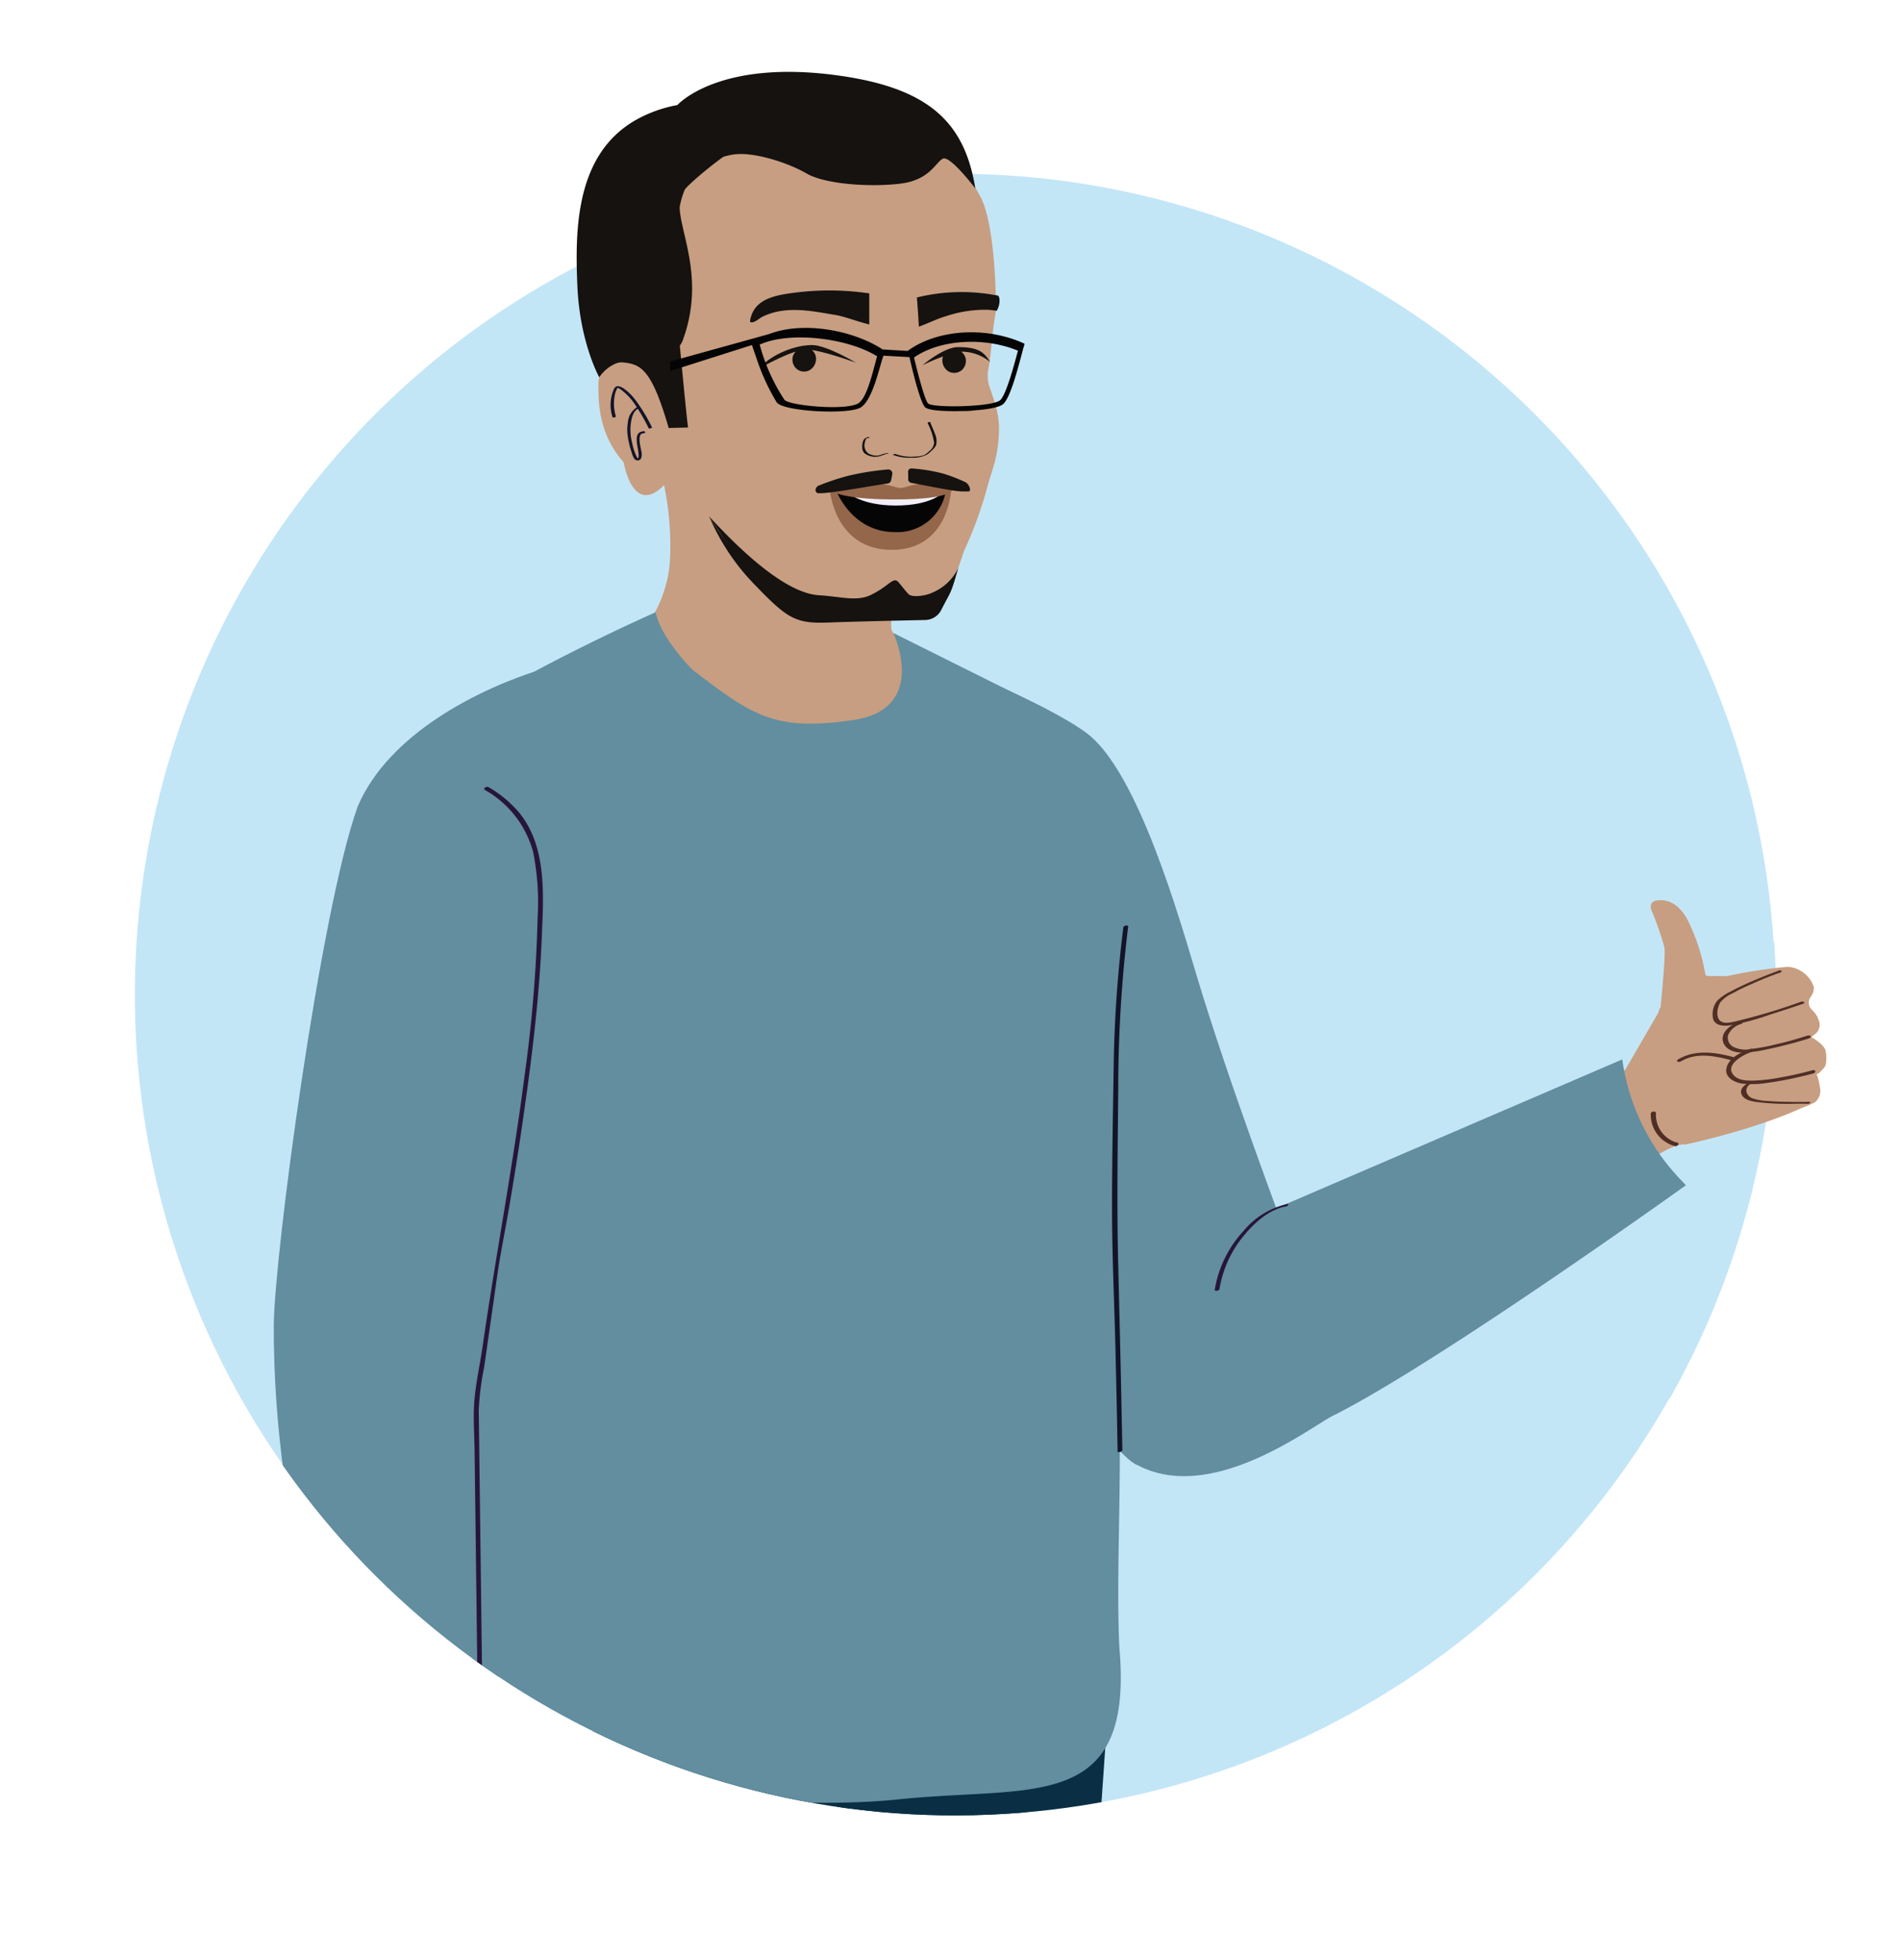 <svg xmlns="http://www.w3.org/2000/svg" xmlns:xlink="http://www.w3.org/1999/xlink" viewBox="0 0 292.89 301.99"><defs><style>.cls-1{fill:none;}.cls-2{clip-path:url(#clip-path);}.cls-3{fill:#c3e6f7;}.cls-4{fill:#c79e81;}.cls-5{fill:#4f2e25;}.cls-6{fill:#628e9f;}.cls-7{fill:#27153c;}.cls-8{fill:#ddad6f;}.cls-9{fill:#4c3059;}.cls-10{fill:#0a2f44;}.cls-11{fill:#825639;}.cls-12{fill:#151210;}.cls-13{fill:#131429;}.cls-14{fill:#040404;}.cls-15{fill:#94664a;}.cls-16{fill:#060505;}.cls-17{fill:#f1eef7;}.cls-18{fill:#13110f;}</style><clipPath id="clip-path"><path class="cls-1" d="M292.89,178a37.54,37.54,0,0,0-19.49-32.92A126.54,126.54,0,0,0,170.84,29,44.65,44.65,0,0,0,84.53,43.36,126.5,126.5,0,1,0,257.34,215.47,37.55,37.55,0,0,0,292.89,178Z"/></clipPath></defs><g id="Layer_17" data-name="Layer 17"><g class="cls-2"><circle class="cls-3" cx="147.28" cy="153.27" r="126.49" transform="translate(-65.24 149.03) rotate(-45)"/><path class="cls-4" d="M277.69,170.75a19.37,19.37,0,0,0,2.08-.88,2.31,2.31,0,0,0,.82-2.05,13.62,13.62,0,0,0-.41-1.94c-.3-.55-.06-.2.36-.65l.55-.59a1.38,1.38,0,0,0,.39-.81,6.38,6.38,0,0,0-.05-1.9c-.25-1.05-2.21-2.12-2.21-2.12l.67-.53a1.81,1.81,0,0,0,.44-2.14l-.17-.44a4.83,4.83,0,0,0-.85-1.1,1.51,1.51,0,0,1-.22-1.94,2.34,2.34,0,0,0,.52-1.56A4.59,4.59,0,0,0,275.8,149a2,2,0,0,0-.35,0,71.43,71.43,0,0,0-9.18,1.41c-.21,0-3.75,0-4-.05-1.13,1.29.78,2.28-.87,2.9s-3.12.94-4.68,1.43a1.51,1.51,0,0,0-1,1.09h0a1.54,1.54,0,0,1-.17.42l-5,8.62c-.29.51-2.87,1.12-2.67,1.68,2.19,6.06,6.22,12.48,6,12.56s4.08-2.95,5.88-2.69C259.81,176.37,270.18,174.19,277.69,170.75Z"/><path class="cls-4" d="M265.2,152a14.17,14.17,0,0,1-2.28-1.77,2.81,2.81,0,0,1-.08-.31,29.77,29.77,0,0,0-2.84-8.45c-1.64-2.79-3.61-2.91-4.79-2.67a.91.91,0,0,0-.72,1.1s0,.1,0,.15a47.85,47.85,0,0,1,2.07,5.89c.2,1-.29,6.43-.62,9.74C258.73,154.44,263.39,154.39,265.2,152Z"/><path class="cls-5" d="M274.15,149.59c-1.43.52-2.83,1.08-4.22,1.68-1.05.46-2.1.95-3.11,1.5a7.44,7.44,0,0,0-2.14,1.48,3.36,3.36,0,0,0-.61,2.71c.28,1.08,1.54,1.17,2.47,1.06a36.55,36.55,0,0,0,6.24-1.65q2.58-.81,5.15-1.68c.52-.18,0-.44-.31-.32a93.84,93.84,0,0,1-10,3c-.77.18-2,.51-2.58-.2s-.24-2.14.21-2.79a5.38,5.38,0,0,1,1.86-1.33c.94-.53,1.93-1,2.91-1.41q2.18-1,4.4-1.77c.52-.18.05-.44-.3-.31Z"/><path class="cls-5" d="M278.7,159.56c-1.6.51-3.23,1-4.86,1.35a32.3,32.3,0,0,1-3.78.72,4.25,4.25,0,0,1-2.94-.35,1.6,1.6,0,0,1-.72-1.79,3.06,3.06,0,0,1,2-1.7c.51-.19.05-.5-.32-.36-1.2.46-2.9,1.58-2.46,3.12.34,1.17,1.68,1.62,2.77,1.65a17.33,17.33,0,0,0,3.93-.49c1.41-.28,2.81-.64,4.19-1,.78-.22,1.55-.44,2.32-.69.47-.15.36-.58-.11-.43Z"/><path class="cls-5" d="M279.4,164.92c-1.69.47-3.42.85-5.15,1.15a26.12,26.12,0,0,1-3.94.45c-1.06,0-2.42,0-3.14-.93-1.25-1.6,1.64-3.09,2.77-3.46.47-.15.35-.65-.13-.49-1.39.46-3.42,1.4-3.69,3.05-.22,1.36,1.26,2.1,2.39,2.28a14.39,14.39,0,0,0,4.09-.13c1.5-.2,3-.49,4.46-.82.83-.19,1.66-.38,2.47-.61.48-.13.35-.62-.13-.49Z"/><path class="cls-5" d="M278.94,169.78q-1.79.06-3.57,0c-1,0-2-.05-2.94-.13a8,8,0,0,1-2.18-.37,1.5,1.5,0,0,1-1.06-1.14,1.33,1.33,0,0,1,1-1.26c.06,0,.4-.11.36-.22s-.36,0-.43,0c-.82.22-2.11,1-1.64,2,.36.81,1.39,1,2.17,1.14a37.91,37.91,0,0,0,6.12.28c.55,0,1.1,0,1.65,0A1,1,0,0,0,279,170c.09-.08.13-.17-.05-.17Z"/><path class="cls-5" d="M267.61,163c-2.94-.82-6.18-1.39-8.95.26-.14.08-.19.23-.06.34s.43,0,.56-.07c2.44-1.45,5.41-.79,8-.08.27.08.92-.33.47-.45Z"/><path class="cls-5" d="M258.48,176.07a4.46,4.46,0,0,1-3.21-4.51c0-.42-.77-.33-.8.05a5,5,0,0,0,3.74,5c.41.1.78-.47.27-.59Z"/><path class="cls-6" d="M178.7,188.3c10.12,2.3,11.62.65,11.62.65l59.76-25.7h0a33.34,33.34,0,0,0,8.73,18.25l1.08,1.14s-38.28,27.46-54.47,35.55c-3.38,1.69-18.55,13.58-30,7.62-3.6-1.34-13.35-16.17-14.31-19.07"/><path class="cls-6" d="M145.81,102.24s15.41,6.09,21.66,10.7c8,5.88,14.53,29.27,17,37.4,4.87,16.27,13.61,39.45,13.61,39.45l-27,13.8-20-34.3L136.83,98Z"/><path class="cls-7" d="M198.33,185.55a12.37,12.37,0,0,0-6.65,4.15,17.63,17.63,0,0,0-4.43,9.07c0,.25.69.12.73-.1a17.23,17.23,0,0,1,3.89-8.42c1.6-1.91,3.82-3.9,6.35-4.34.33-.06.62-.45.11-.36Z"/><rect class="cls-8" x="130.74" y="25.13" width="5.25" height="14" rx="2.62" transform="translate(-2.9 16.34) rotate(-6.93)"/><path class="cls-9" d="M126.06,114.16a174.85,174.85,0,0,1,1.08-21.33c.66-5.88,1.35-12.41,5.36-17.08.67-.78-1-.85-1.38-.36-4,4.63-4.88,10.79-5.58,16.65a176.83,176.83,0,0,0-1.19,22.31c0,.77,1.72.44,1.71-.19Z"/><rect class="cls-8" x="117.45" y="43.22" width="5.25" height="14" rx="2.62" transform="translate(33.95 -47.36) rotate(25.87)"/><path class="cls-10" d="M66.2,266l-1,24.71c-.29,16.47,3.26,27.75,7.82,43.58l9.66,66.92s0,29.08-3,53.11c-2.54,20.83,4,58.24,4,58.24l7.22,1.37a66.09,66.09,0,0,0,19.8.72L124.88,513l13.36-123.26L148,314.25l13.42-45.36Z"/><path class="cls-10" d="M170.61,266l-9.25,133.62c0,5.83-2.34,11.12-5,39.19l-5.09,47.82-1.83,20.79-4.11.71a63.33,63.33,0,0,1-17.16,1.08l-12.58-.51,14-240Z"/><path class="cls-4" d="M102.05,73.3a47.09,47.09,0,0,1,1.26,12.42c-.32,10-8.25,15.74-8.25,15.74l39.22,16.69,12.44-15.34S137.83,99,137.43,97s1.64-17,1.64-17"/><path class="cls-11" d="M105.25,74.35s0,.07,0,.11A.22.22,0,0,1,105.25,74.35Z"/><path class="cls-4" d="M127.43,93.83l10.07.48,4.49-.26a4.78,4.78,0,0,0,4.31-3c1.65-3.84,2.14-5.79,2.36-6.25a62,62,0,0,0,3.41-9.27c.7-2.76,1.58-4.41,1.85-7.71.2-2.42.13-4.11-1.32-8a5.52,5.52,0,0,1-.23-3c.43-2.28.5-4.92,1-8a6.55,6.55,0,0,0,.16-1.65s0-12.61-2.47-17-4.88-8.9-8.23-9.61-14.17,2.87-14.17,2.87L115.08,22.1l-11.23,6.17L98.61,42.46l1.52,16.15,2.12,15.74"/><path class="cls-12" d="M102,35.22c-1.21-7.16,5.08-10.15,7.71-11.51,2.22-1.16,8.56-3.51,13.29-3,2,.21,1.27,4.51,2.4,5.22.36.06,4.52.81,6.16,1a16.62,16.62,0,0,0,6.26-.15,7.08,7.08,0,0,1,3.46-.48c2.11.22,2.78-5,7.27-.31l.2-.23c-5.75-6.9-12.86-6.45-21.44-7.34-.91-.09-1.85-.15-2.78-.18-13.61-.36-13.17-.28-21.57,9.09C98.1,32.73,95.32,37.86,95.53,41l0,.71C95.79,45,92.86,54,94.1,55.77c.79,1.12,3.36,6.06,5.49,10.27l6.48-.16c-.2-1.22-1.18-11.62-1.3-12.87"/><path class="cls-4" d="M102.55,74.57c-5,5.32-6.41-3.32-6.41-3.32-3.79-4.28-3.93-9-3.89-12.16s3.56-3.26,3.56-3.26c3,.24,4.7.92,7.5,10.93"/><path class="cls-12" d="M142.3,23.48c-4.86.14-17.76-2.63-24.36-2.74-2.74,0-11.48,7.12-12.59,8.71-2.53,3.65,4.08,11.45-.06,22.89-1.37,3.77-3.83-2.62-5.66-.1s-2.53,3.53-2.53,3.53c-1.93-10.67-1.87-10.3,0-21s13.2-15.85,18.75-17,23.55-.21,28.5,1.83"/><path class="cls-13" d="M100.51,65.86A26.33,26.33,0,0,0,98,61.7a8.11,8.11,0,0,0-1.75-1.76,2.15,2.15,0,0,0-.89-.42c-.41-.06-.59.17-.75.5a6.07,6.07,0,0,0-.18,4.28c0,.1.54,0,.51-.14a6.59,6.59,0,0,1-.13-3.44,3.32,3.32,0,0,1,.51-1.15l-.42.14h0l.17,0a2.12,2.12,0,0,1,.62.31,9.31,9.31,0,0,1,2.39,2.61A28.94,28.94,0,0,1,100,66c.06.12.54-.06.51-.14Z"/><path class="cls-13" d="M99.37,66.45c-2.18,0-.73,2.8-.94,4a.84.84,0,0,0-.05.17c0,.06-.15.11,0,.06s0,0,0,0-.12-.12-.14-.16a1.41,1.41,0,0,1-.19-.34,9,9,0,0,1-.62-2,7.76,7.76,0,0,1-.23-2.44c.08-1,.29-2.37,1.26-2.83.31-.15,0-.3-.2-.2a3.08,3.08,0,0,0-1.48,2.42,6.75,6.75,0,0,0,0,2.15,13.77,13.77,0,0,0,.59,2.44c.12.36.29,1,.65,1.17a.61.61,0,0,0,.8-.25,1.74,1.74,0,0,0,.05-1.06c-.07-.53-.73-2.8.27-2.79.18,0,.54-.27.2-.28Z"/><path class="cls-12" d="M124.83,53.64A2,2,0,0,0,122.2,55a1.94,1.94,0,0,0,.5,1.75,1.79,1.79,0,0,0,2.07.31,2,2,0,0,0,.93-2.34,1.82,1.82,0,0,0-.87-1"/><path class="cls-12" d="M146.31,53.83a2,2,0,0,1,2.07.55,1.81,1.81,0,0,1,.49.92,1.93,1.93,0,0,1-.59,1.72,1.81,1.81,0,0,1-2.09.2,2,2,0,0,1-.79-2.39,1.77,1.77,0,0,1,.91-1"/><path class="cls-12" d="M142.22,56.27s3.22-2.75,5.43-2.78c3.21,0,4,.75,5,2.3a7,7,0,0,0-4.23-1.6C146.24,54.27,142.22,56.27,142.22,56.27Z"/><path class="cls-12" d="M131.94,55.89s-4.55-2.72-6.75-2.72c-3.21,0-7,2-8,3.54,0,0,5-2.91,7.23-2.84S131.94,55.89,131.94,55.89Z"/><path class="cls-12" d="M134,45.21c0,.76,0,1.53,0,2.29,0,.59,0,1.92,0,2.5-2-.5-3.87-1.25-5.19-1.46-2.62-.43-5.29-1-7.94-.68a9.79,9.79,0,0,0-3.44,1c-.34.18-1.24,1-1.74.78-.2-.09.14-1,.17-1.12.7-1.9,2.49-2.68,4.68-3.12A42.19,42.19,0,0,1,134,45.21"/><path class="cls-12" d="M153.82,45.54l-1.35-.22a28.81,28.81,0,0,0-11.13.52c.06.76.12,1.52.17,2.29.05.58.09,1.63.14,2.21,1.65-.62,3.06-1.31,4.13-1.6a19,19,0,0,1,6.58-1c.17,0,1.12.12,1.29.15C154.27,46.79,154.13,45.69,153.82,45.54Z"/><path class="cls-14" d="M115.91,53.17l.82,2.38a32.84,32.84,0,0,0,3,6.45c.92,1.4,10.95,1.94,12.91.81s3-6.73,3.56-8l4,.22c.36,1.68,1.64,7,2.41,7.73s5.36.59,5.88.58,1,0,1.68-.1c1.74-.12,3.85-.4,4.5-1,1-.94,2-4.51,2.89-7.88l.14-.53c0-.13.08-.22.08-.25h0l.16-.61c-5.79-2.7-13.36-2.26-17.95,1.05l0,.06-3.92-.23c-4.42-2.88-12.07-4.45-17.52-2.37h0l-15.25,4.23,0,1.47Zm27.16,9c-.47-.44-1.48-4.18-2.17-7.08,4-2.8,10.81-3.19,16-1.06v.07c-.48,1.81-1.75,6.62-2.69,7.54-1.12,1.09-10.28,1.24-11.12.55Zm-22.16-.58a29.14,29.14,0,0,1-3.8-8.49c4.85-2.16,13.77-.92,18.1,1.81-.68,2.35-1.53,6.46-2.94,7.26-2,1.16-10.78.31-11.36-.58Z"/><path class="cls-6" d="M101.06,94.35h0C93.63,97.63,70,108.89,64.85,115.2c-7.68,9.43,23.93,37,25,44.81.56,3.79,4,32,.68,54a368,368,0,0,0-3.82,44.1l23.73,3a124.87,124.87,0,0,0,34.86-.52l27.28-6c-.74-15.12,1-32.39-.82-52.22l.43-59.24-5.34-28.72s-4.93-3.7-5.62-5.15L137.71,97.54s5.56,11.69-6.2,13.42c-12.13,1.78-15.53-.71-24.71-7.71C106.8,103.25,102,98.57,101.06,94.35Z"/><path class="cls-6" d="M74.27,154.57s-1.53,50.53-3.33,65.32,2,35.8,3.22,45.26,43.8,14.31,64.18,12.14,36.24,2.25,34.27-22.74c-.85-10.72-41.72-110.14-41.72-110.14Z"/><path class="cls-15" d="M137.92,75.94c-3.8,0-10-.46-10-.46s.72,9.24,9.53,9.25,9.16-9.22,9.16-9.22S141.73,76,137.92,75.94Z"/><path class="cls-16" d="M138,75.94c-1.81,0-9.09-.32-9.09-.32s2.4,6.35,8.94,6.37a7.56,7.56,0,0,0,7.94-6.28Z"/><path class="cls-17" d="M138,76.21c-1.81,0-7.31-.31-7.31-.31s2,2,7.4,2,7.15-1.9,7.15-1.9Z"/><path class="cls-15" d="M146.74,75c-.19,0,.31.3-.59.22-1.5-.13-2.43-.53-3.52-.61-1.85-.15-3,.58-3.83.58s-2-.73-3.83-.6c-1.09.09-3.77.47-5.27.6a12.72,12.72,0,0,1-2.14-.23c-.27.07.25,2,10.37,2S147,75,146.74,75Z"/><path class="cls-12" d="M137.56,73l-.19,1a.62.62,0,0,1-.52.5C135,74.75,128.23,76,126.54,76l-.21,0h-.21c-.64-.11-.45-1,.14-1.19a36.58,36.58,0,0,1,4.41-1.47,40.52,40.52,0,0,1,6.25-1A.63.63,0,0,1,137.56,73Z"/><path class="cls-12" d="M140,72.88v1.05a.61.61,0,0,0,.47.48c1.55.25,6.57,1.34,7.95,1.32,0,0,.56,0,.59,0l.31,0c.51-.12,0-1.22-.53-1.44a25.18,25.18,0,0,0-3.36-1.3,25.8,25.8,0,0,0-5-.81A.55.55,0,0,0,140,72.88Z"/><path class="cls-13" d="M173.17,142.88a193.39,193.39,0,0,0-1.5,21.78c-.11,7.14-.25,14.3-.25,21.44,0,7.41.37,14.83.54,22.23.12,5.11.24,10.22.32,15.32,0,.22.73.08.73-.19-.16-9.47-.4-18.93-.63-28.4-.23-9.1-.08-18.18,0-27.29a206.54,206.54,0,0,1,1.53-25c0-.27-.69-.14-.72.09Z"/><path class="cls-12" d="M145.09,94l1-1.93s-17.19,3.12-20.58,2.27c-8.94-2.25-16.2-14.8-16.2-14.8a34.07,34.07,0,0,0,7.07,10.6c5.12,5.32,6.33,6,11.59,5.78,4-.15,11.36-.31,14.66-.38A2.83,2.83,0,0,0,145.09,94Z"/><path class="cls-12" d="M92.38,58.14S89.37,52.8,89,44,88.7,23.2,98.74,18.1a20.7,20.7,0,0,1,5.68-1.91s6.43-7.3,25.48-4.46c13.37,2,18.82,7.19,20.45,17.31,0,0-3.89-5.13-5-4.59s-2,3.25-6.42,3.83-11.59.19-14.6-1.55-8.42-3.44-11.46-2.89c-7.38,1.32-8,7-8.45,10.27s-1.8,15-5.38,16.74a5.82,5.82,0,0,0-3.56,4.92l-.59.26a5.85,5.85,0,0,0-2.51,2.11Z"/><path class="cls-12" d="M109.3,79.56c8.68,9.44,13.86,12,17,12.17s5.63,1,7.83,0c2.68-1.25,3.43-2.7,4.17-2.2.32.23,1.52,1.88,1.84,2.1.68.47,2.63.12,3.37-.22a7.78,7.78,0,0,0,4.23-3.91c-.67,2.06-1.19,5-3.07,6.08-1.15.68-3,.51-4.3.61-2.94.22-5.74.41-8.69.53-2.59.1-5.22.37-7.7-.39-4.17-1.26-8.81-6.54-11.55-10.07Z"/><path class="cls-6" d="M86.27,159.33l-3.06-56.08s-21.63,6.06-28.06,21c-5.77,16-12.95,69.67-12.95,80.21,0,31.88,9.25,56.28,17,88.92l18.34-4.15L75.65,203Z"/><path class="cls-4" d="M62.34,291.19l-.84,18.72L66.58,318l6.58,7.27,16.16,8.36s2.35-.79-.63-4a84.7,84.7,0,0,0-9.3-7.7l-3.25-9.12L78,308.41l3.08,0s.39,11.82,2.87,13.88,3.78,2.11,3.78,2.11l2.23-2.64L87.16,304.3s-2.69-7.49-3.61-9.22A50,50,0,0,0,79,289.5"/><path class="cls-7" d="M74.72,121.71a15.68,15.68,0,0,1,7.46,9.56,39.26,39.26,0,0,1,.7,10,211.48,211.48,0,0,1-2,24.37c-1.81,14.06-4.49,28-6.51,42-.44,3-1.16,6.08-1.3,9.1-.1,2.28.06,4.61.09,6.89l.38,30.4.19,14.45c0,2.58-.12,5.22.09,7.79,0,.12,0,.24,0,.36,0,.34.73.2.73-.07l-.24-18.91-.4-31.6-.11-8.82a43.07,43.07,0,0,1,.84-6.58l2-14c.52-3.64,1.28-7.25,1.89-10.87.85-5,1.65-10.09,2.36-15.16,1.22-8.62,2.26-17.29,2.62-26,.26-6.42.87-14-3.43-19.34a18.19,18.19,0,0,0-4.79-4c-.23-.14-.89.18-.57.38Z"/><path class="cls-18" d="M137.65,70.09a7,7,0,0,0,2.87.44,4.6,4.6,0,0,0,2.4-.5,5.78,5.78,0,0,0,.84-.73,2.48,2.48,0,0,0,.54-.7,2.78,2.78,0,0,0-.19-1.79c-.2-.59-.5-1.14-.7-1.73,0-.13-.45,0-.41.11a10.64,10.64,0,0,1,1,3,1.82,1.82,0,0,1-.79,1.36,2.74,2.74,0,0,1-.77.58,4.14,4.14,0,0,1-1.31.22,6.89,6.89,0,0,1-3.12-.4c-.11,0-.49.12-.33.19Z"/><path class="cls-18" d="M134,67.35a1,1,0,0,0-.89.48,2.21,2.21,0,0,0-.19,1.08,1.26,1.26,0,0,0,.35.94,2.76,2.76,0,0,0,2.4.43c.35-.1.69-.27,1.05-.35,0,0,.24-.05.24-.11s-.12,0-.16,0A5.15,5.15,0,0,0,136,70a2.5,2.5,0,0,1-.79.21,2.62,2.62,0,0,1-1.35-.33,1.56,1.56,0,0,1-.54-1.69,1.66,1.66,0,0,1,.16-.49.62.62,0,0,1,.14-.18.18.18,0,0,1,.07,0s-.07,0,0,0a.49.49,0,0,0,.29-.08c.06,0,.06-.08,0-.08Z"/></g></g></svg>
